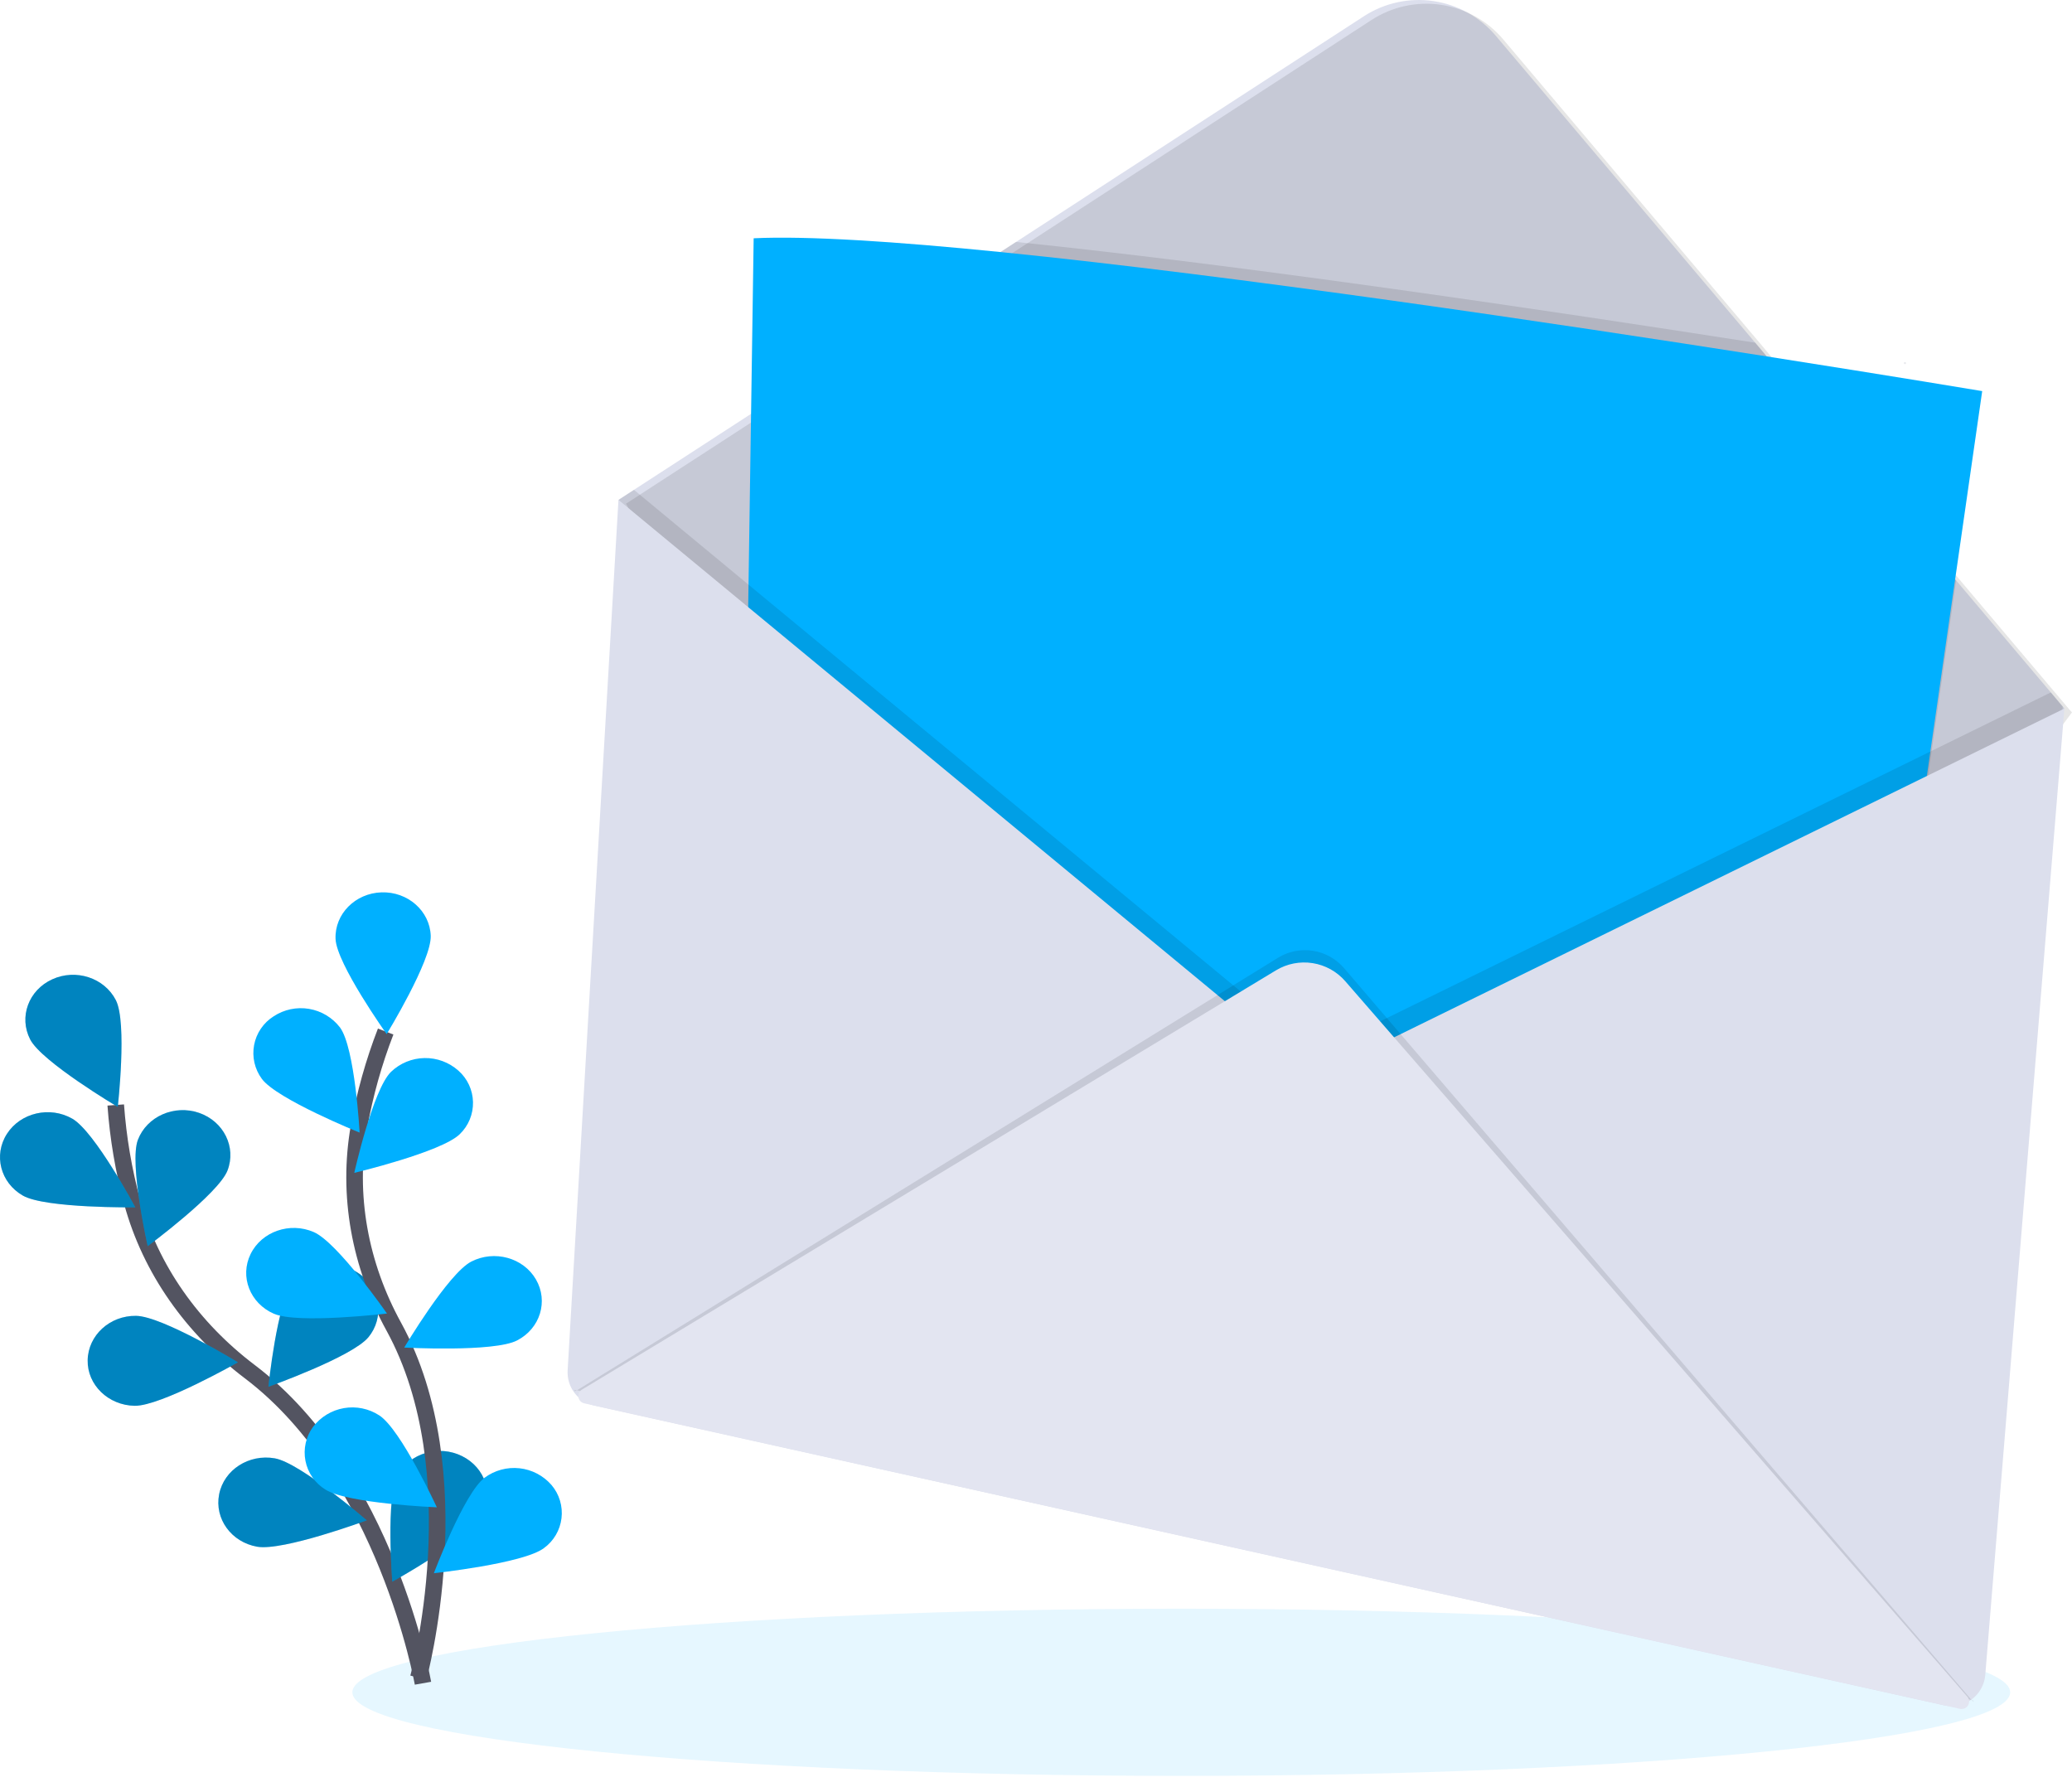 <svg width="250" height="215" viewBox="0 0 250 215" fill="none" xmlns="http://www.w3.org/2000/svg">
<path opacity="0.1" d="M142.527 214.262C197.762 214.262 242.539 209.747 242.539 204.177C242.539 198.607 197.762 194.092 142.527 194.092C87.292 194.092 42.515 198.607 42.515 204.177C42.515 209.747 87.292 214.262 142.527 214.262Z" fill="#00B0FF"/>
<path d="M51.035 203.083C51.035 203.083 46.598 177.942 30.128 165.483C23.218 160.254 18.161 153.144 15.953 145.047C14.914 141.21 14.248 137.282 13.965 133.317" stroke="#535461" stroke-width="2" stroke-miterlimit="10"/>
<path d="M3.639 125.406C5.015 128.099 14.209 133.551 14.209 133.551C14.209 133.551 15.365 123.366 13.979 120.669C12.592 117.972 9.163 116.848 6.301 118.155C3.439 119.462 2.252 122.709 3.639 125.406Z" fill="#00B0FF"/>
<path d="M2.762 144.252C5.479 145.804 16.328 145.666 16.328 145.666C16.328 145.666 11.433 136.523 8.726 134.972C6.019 133.421 2.479 134.239 0.835 136.802C-0.809 139.364 0.048 142.701 2.762 144.252Z" fill="#00B0FF"/>
<path d="M16.249 169.611C19.421 169.655 28.711 164.365 28.711 164.365C28.711 164.365 19.599 158.806 16.424 158.758C13.249 158.71 10.639 161.104 10.577 164.1C10.515 167.096 13.074 169.556 16.249 169.611Z" fill="#00B0FF"/>
<path d="M31.026 186.613C34.143 187.167 44.249 183.432 44.249 183.432C44.249 183.432 36.262 176.49 33.149 175.947C30.036 175.403 27.026 177.323 26.441 180.281C25.856 183.239 27.907 186.063 31.026 186.613Z" fill="#00B0FF"/>
<path d="M27.452 141.215C26.369 144.032 17.821 150.348 17.821 150.348C17.821 150.348 15.558 140.331 16.641 137.514C17.725 134.697 21.023 133.242 24.006 134.263C26.988 135.285 28.536 138.401 27.452 141.215Z" fill="#00B0FF"/>
<path d="M44.469 161.317C42.543 163.701 32.388 167.313 32.388 167.313C32.388 167.313 33.42 157.114 35.333 154.733C36.299 153.579 37.665 152.831 39.159 152.639C40.652 152.448 42.163 152.827 43.389 153.701C43.984 154.112 44.488 154.641 44.868 155.255C45.248 155.87 45.497 156.557 45.599 157.272C45.7 157.988 45.652 158.717 45.458 159.413C45.263 160.109 44.927 160.758 44.469 161.317Z" fill="#00B0FF"/>
<path d="M58.166 182.998C56.694 185.654 47.334 190.834 47.334 190.834C47.334 190.834 46.512 180.621 47.984 177.966C49.457 175.31 52.927 174.285 55.741 175.675C58.555 177.065 59.635 180.343 58.166 182.998Z" fill="#00B0FF"/>
<path opacity="0.25" d="M3.639 125.406C5.015 128.099 14.209 133.551 14.209 133.551C14.209 133.551 15.365 123.366 13.979 120.669C12.592 117.972 9.163 116.848 6.301 118.155C3.439 119.462 2.252 122.709 3.639 125.406Z" fill="black"/>
<path opacity="0.25" d="M2.762 144.252C5.479 145.804 16.328 145.666 16.328 145.666C16.328 145.666 11.433 136.523 8.726 134.972C6.019 133.421 2.479 134.239 0.835 136.802C-0.809 139.364 0.048 142.701 2.762 144.252Z" fill="black"/>
<path opacity="0.25" d="M16.249 169.611C19.421 169.655 28.711 164.365 28.711 164.365C28.711 164.365 19.599 158.806 16.424 158.758C13.249 158.71 10.639 161.104 10.577 164.1C10.515 167.096 13.074 169.556 16.249 169.611Z" fill="black"/>
<path opacity="0.25" d="M31.026 186.613C34.143 187.167 44.249 183.432 44.249 183.432C44.249 183.432 36.262 176.49 33.149 175.947C30.036 175.403 27.026 177.323 26.441 180.281C25.856 183.239 27.907 186.063 31.026 186.613Z" fill="black"/>
<path opacity="0.25" d="M27.452 141.215C26.369 144.032 17.821 150.348 17.821 150.348C17.821 150.348 15.558 140.331 16.641 137.514C17.725 134.697 21.023 133.242 24.006 134.263C26.988 135.285 28.536 138.401 27.452 141.215Z" fill="black"/>
<path opacity="0.25" d="M44.469 161.317C42.543 163.701 32.388 167.313 32.388 167.313C32.388 167.313 33.42 157.114 35.333 154.733C36.299 153.579 37.665 152.831 39.159 152.639C40.652 152.448 42.163 152.827 43.389 153.701C43.984 154.112 44.488 154.641 44.868 155.255C45.248 155.87 45.497 156.557 45.599 157.272C45.7 157.988 45.652 158.717 45.458 159.413C45.263 160.109 44.927 160.758 44.469 161.317Z" fill="black"/>
<path opacity="0.25" d="M58.166 182.998C56.694 185.654 47.334 190.834 47.334 190.834C47.334 190.834 46.512 180.621 47.984 177.966C49.457 175.31 52.927 174.285 55.741 175.675C58.555 177.065 59.635 180.343 58.166 182.998Z" fill="black"/>
<path d="M50.478 202.423C50.478 202.423 57.21 177.739 47.503 160.045C43.43 152.621 41.858 144.187 43.317 135.938C44.017 132.017 45.094 128.171 46.533 124.456" stroke="#535461" stroke-width="2" stroke-miterlimit="10"/>
<path d="M40.486 113.274C40.596 116.266 46.653 124.766 46.653 124.766C46.653 124.766 52.081 115.895 51.971 112.899C51.861 109.903 49.202 107.56 46.031 107.663C42.859 107.767 40.372 110.278 40.486 113.274Z" fill="#00B0FF"/>
<path d="M31.597 130.17C33.413 132.626 43.389 136.65 43.389 136.65C43.389 136.65 42.839 126.421 41.022 123.961C40.104 122.77 38.769 121.969 37.285 121.72C35.802 121.471 34.279 121.791 33.021 122.616C32.41 123 31.885 123.506 31.479 124.102C31.072 124.699 30.793 125.373 30.66 126.082C30.526 126.791 30.54 127.52 30.701 128.224C30.863 128.927 31.168 129.59 31.597 130.17Z" fill="#00B0FF"/>
<path d="M33.042 158.503C35.925 159.759 46.691 158.479 46.691 158.479C46.691 158.479 40.744 149.907 37.861 148.652C34.979 147.396 31.566 148.583 30.235 151.304C28.904 154.025 30.163 157.248 33.042 158.503Z" fill="#00B0FF"/>
<path d="M39.251 179.71C41.869 181.409 52.707 181.86 52.707 181.86C52.707 181.86 48.38 172.466 45.766 170.77C44.506 169.949 42.983 169.635 41.501 169.89C40.019 170.145 38.688 170.951 37.775 172.146C37.346 172.729 37.043 173.395 36.885 174.102C36.726 174.809 36.716 175.54 36.855 176.251C36.993 176.962 37.278 177.636 37.69 178.232C38.103 178.827 38.634 179.33 39.251 179.71Z" fill="#00B0FF"/>
<path d="M55.473 136.84C53.271 139 42.746 141.507 42.746 141.507C42.746 141.507 44.978 131.48 47.176 129.32C48.264 128.278 49.704 127.683 51.211 127.655C52.717 127.627 54.178 128.168 55.304 129.169C55.845 129.646 56.282 130.229 56.586 130.883C56.89 131.537 57.055 132.246 57.071 132.967C57.087 133.688 56.953 134.404 56.678 135.071C56.403 135.737 55.992 136.34 55.473 136.84Z" fill="#00B0FF"/>
<path d="M62.387 161.727C59.604 163.168 48.772 162.586 48.772 162.586C48.772 162.586 54.08 153.643 56.863 152.212C59.645 150.781 63.14 151.734 64.664 154.362C66.188 156.99 65.183 160.285 62.387 161.727Z" fill="#00B0FF"/>
<path d="M65.617 186.789C63.13 188.653 52.35 189.809 52.35 189.809C52.35 189.809 55.982 180.154 58.469 178.289C59.678 177.392 61.181 176.984 62.677 177.147C64.174 177.309 65.554 178.031 66.542 179.166C67.009 179.716 67.358 180.356 67.565 181.047C67.773 181.738 67.835 182.464 67.748 183.18C67.661 183.896 67.427 184.587 67.06 185.208C66.693 185.829 66.202 186.367 65.617 186.789Z" fill="#00B0FF"/>
<path d="M229.846 43.931C229.915 43.931 229.97 43.876 229.97 43.807C229.97 43.739 229.915 43.683 229.846 43.683C229.778 43.683 229.722 43.739 229.722 43.807C229.722 43.876 229.778 43.931 229.846 43.931Z" fill="#E6E8EC"/>
<path d="M164.576 1.952L74.622 60.311L133.326 166.188C133.6 166.683 133.974 167.116 134.424 167.459C134.874 167.803 135.39 168.049 135.94 168.183L189.13 181.158C190.041 181.378 191 181.28 191.848 180.879C192.695 180.477 193.38 179.798 193.787 178.953L220.17 124.14L249.085 85.487L180.468 4.308C178.559 2.05 175.892 0.565 172.967 0.132C170.042 -0.302 167.059 0.345 164.576 1.952Z" fill="#DCDFED"/>
<path opacity="0.1" d="M250 85.945L249.745 86.288L232.808 108.933L232.502 109.342L221.085 124.604L198.52 171.492L197.887 172.803L194.702 179.417C194.294 180.263 193.609 180.944 192.76 181.345C191.911 181.747 190.95 181.844 190.037 181.622L136.848 168.641C136.298 168.507 135.782 168.261 135.332 167.917C134.882 167.574 134.508 167.141 134.234 166.645L129.119 157.437L128.2 155.779L91.281 89.164L90.965 88.597L75.534 60.769L77.398 59.558L91.532 50.391L91.859 50.178L121.623 30.866L123.502 29.649L165.484 2.409C167.967 0.799 170.951 0.15 173.878 0.583C176.805 1.016 179.473 2.502 181.383 4.762L212.685 41.809L214.061 43.46L236.781 70.338L236.905 70.486L248.328 83.998L249.766 85.7L250 85.945Z" fill="black"/>
<path opacity="0.1" d="M236.024 70.028L233.252 89.291L232.416 95.105L231.938 107.488L231.9 108.454L229.413 173.157C229.389 173.757 229.233 174.345 228.957 174.878C228.681 175.412 228.292 175.879 227.816 176.245C227.34 176.612 226.789 176.869 226.202 176.999C225.616 177.13 225.008 177.13 224.422 176.999L197.612 171.014L197.323 170.949L128.565 155.604L127.303 155.322L89.503 146.88L90.37 88.707L90.397 86.763L90.659 69.155L90.947 49.72L120.712 30.409L122.59 29.191C150.198 32.022 186.914 37.467 211.787 41.351L213.163 43.002L235.866 69.881L236.024 70.028Z" fill="black"/>
<path d="M239.165 47.188L235.9 69.891L232.908 90.681L232.072 96.481L231.594 108.864L229.069 174.533C229.045 175.133 228.889 175.721 228.613 176.254C228.337 176.788 227.948 177.255 227.472 177.621C226.996 177.987 226.445 178.245 225.858 178.375C225.272 178.506 224.664 178.505 224.078 178.375L196.979 172.325L128.221 156.98L89.159 148.256L90.053 88.139L90.314 70.531L90.621 49.933L90.934 28.748C97.394 28.441 108.023 29.133 120.712 30.409C149.125 33.261 187.857 39.029 213.18 43.002C228.687 45.434 239.165 47.188 239.165 47.188Z" fill="#00B0FF"/>
<path opacity="0.1" d="M247.448 83.54L232.908 90.671L158.701 127.064L90.315 70.544L76.49 59.1L74.626 60.311L90.057 88.139L89.162 148.256L128.225 156.98L133.329 166.188C133.603 166.683 133.977 167.116 134.427 167.46C134.877 167.803 135.393 168.049 135.943 168.183L189.133 181.158C190.044 181.378 191.003 181.278 191.849 180.877C192.696 180.476 193.38 179.797 193.787 178.953L196.972 172.338L224.071 178.389C224.657 178.519 225.265 178.519 225.852 178.389C226.438 178.259 226.989 178.001 227.465 177.635C227.941 177.268 228.331 176.802 228.607 176.268C228.883 175.735 229.038 175.147 229.062 174.547L231.587 108.878L248.831 85.831L248.879 85.25L247.448 83.54Z" fill="black"/>
<path d="M74.622 60.311L68.489 165.338C68.432 166.31 68.723 167.271 69.31 168.048C69.897 168.825 70.741 169.368 71.692 169.58L234.573 205.749C235.144 205.874 235.735 205.876 236.307 205.753C236.878 205.631 237.417 205.388 237.888 205.041C238.358 204.693 238.748 204.249 239.032 203.738C239.317 203.227 239.488 202.661 239.536 202.079L249.082 85.487L158.701 129.816L74.622 60.311Z" fill="#DCDFED"/>
<path opacity="0.1" d="M69.61 167.743L154.229 115.537C155.482 114.777 156.963 114.485 158.411 114.711C159.859 114.938 161.18 115.669 162.141 116.775L237.878 205.106C238.153 205.422 238.287 205.195 237.878 205.106L69.61 167.743C69.129 167.636 69.191 167.994 69.61 167.743Z" fill="black"/>
<path d="M70.216 167.657L153.961 117.068C155.285 116.268 156.849 115.961 158.377 116.202C159.904 116.442 161.298 117.214 162.313 118.382L237.366 204.696C237.49 204.84 237.566 205.019 237.583 205.208C237.599 205.397 237.556 205.587 237.459 205.75C237.362 205.914 237.216 206.042 237.042 206.118C236.868 206.194 236.674 206.213 236.489 206.172L70.488 169.311C70.311 169.273 70.15 169.182 70.025 169.051C69.9 168.92 69.818 168.755 69.789 168.576C69.76 168.398 69.784 168.215 69.861 168.051C69.937 167.887 70.061 167.749 70.216 167.657Z" fill="#E3E5F1"/>
</svg>

